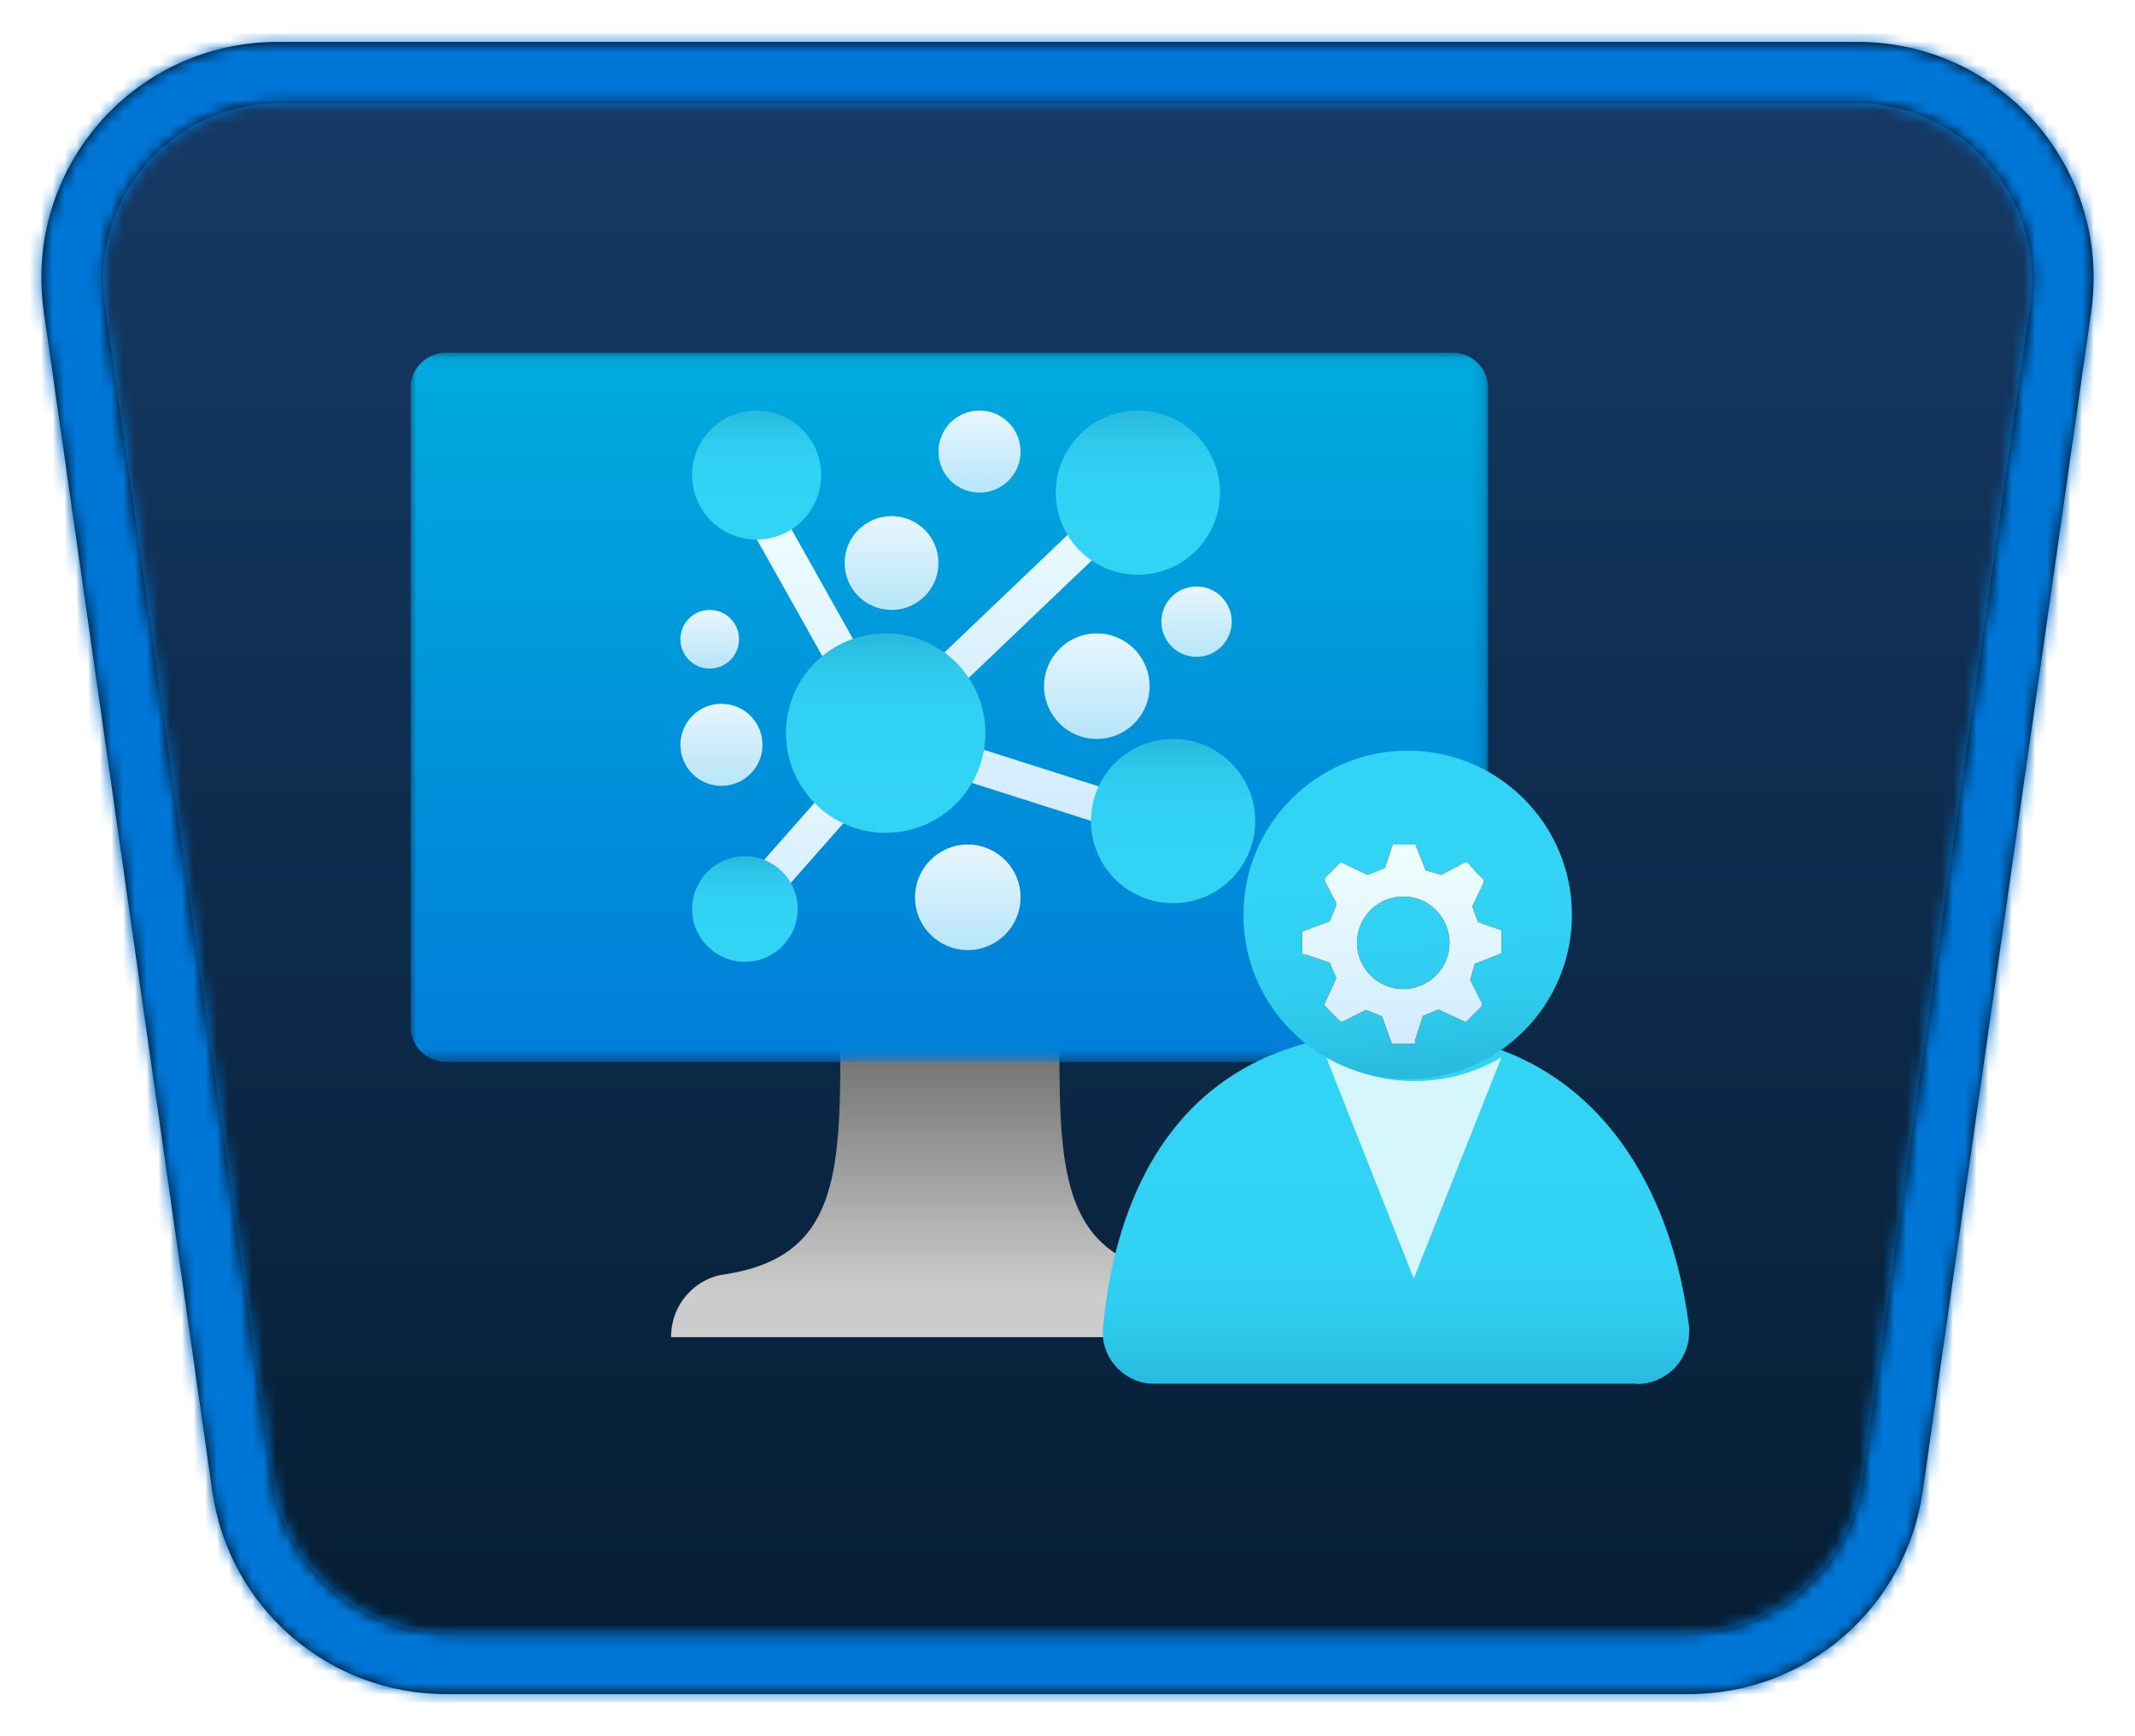 <?xml version="1.0" encoding="UTF-8"?>
<svg width="182px" height="148px" viewBox="0 0 182 148" version="1.1" xmlns="http://www.w3.org/2000/svg" xmlns:xlink="http://www.w3.org/1999/xlink">
    <title>Administrator: Configure and manage virtual networking/administrator-configure-and-manage-virtual-networking</title>
    <defs>
        <path d="M23.06,0 L156.94,0 C167.986,-5.58177493e-15 176.94,8.954 176.94,20 C176.94,20.946 176.873,21.892 176.739,22.828 L162.453,122.828 C161.046,132.681 152.607,140 142.654,140 L37.346,140 C27.393,140 18.954,132.681 17.547,122.828 L3.261,22.828 C1.699,11.894 9.297,1.763 20.232,0.201 C21.169,0.067 22.114,-3.37886697e-15 23.06,0 Z" id="path-1"></path>
        <linearGradient x1="50%" y1="0%" x2="50%" y2="100%" id="linearGradient-3">
            <stop stop-color="#153A66" stop-opacity="0.997" offset="0%"></stop>
            <stop stop-color="#051D32" offset="100%"></stop>
        </linearGradient>
        <path d="M155.351,0.57 C166.464,0.57 175.473,9.58 175.473,20.693 C175.473,21.645 175.406,22.596 175.271,23.539 L160.898,124.153 C159.482,134.066 150.991,141.43 140.977,141.43 L35.023,141.43 C25.009,141.43 16.518,134.066 15.102,124.153 L0.729,23.539 C-0.843,12.537 6.802,2.344 17.804,0.773 C18.746,0.638 19.697,0.57 20.649,0.57 L155.351,0.57 Z M155.169,5.777 L20.831,5.777 C20.119,5.777 19.407,5.828 18.702,5.929 C10.579,7.089 4.902,14.534 5.889,22.641 L5.931,22.957 L20.265,123.3 C21.309,130.604 27.487,136.058 34.831,136.219 L35.166,136.223 L140.834,136.223 C148.213,136.223 154.485,130.878 155.684,123.631 L155.735,123.3 L170.069,22.957 C170.17,22.252 170.22,21.541 170.22,20.829 C170.22,12.621 163.651,5.948 155.484,5.781 L155.169,5.777 Z" id="path-4"></path>
        <filter x="-13.0%" y="-14.3%" width="126.1%" height="128.6%" filterUnits="objectBoundingBox" id="filter-6">
            <feOffset dx="0" dy="2" in="SourceAlpha" result="shadowOffsetOuter1"></feOffset>
            <feGaussianBlur stdDeviation="2" in="shadowOffsetOuter1" result="shadowBlurOuter1"></feGaussianBlur>
            <feColorMatrix values="0 0 0 0 0   0 0 0 0 0   0 0 0 0 0  0 0 0 0.1 0" type="matrix" in="shadowBlurOuter1" result="shadowMatrixOuter1"></feColorMatrix>
            <feMerge>
                <feMergeNode in="shadowMatrixOuter1"></feMergeNode>
                <feMergeNode in="SourceGraphic"></feMergeNode>
            </feMerge>
        </filter>
        <linearGradient x1="50%" y1="100%" x2="50%" y2="0%" id="linearGradient-7">
            <stop stop-color="#CCCCCC" offset="15%"></stop>
            <stop stop-color="#707070" offset="100%"></stop>
        </linearGradient>
        <polygon id="path-8" points="0 0.067 91.854 0.067 91.854 60.531 0 60.531"></polygon>
        <linearGradient x1="50%" y1="5.51438126e-05%" x2="50%" y2="100%" id="linearGradient-10">
            <stop stop-color="#00ABDE" offset="0%"></stop>
            <stop stop-color="#007ED8" offset="100%"></stop>
        </linearGradient>
        <linearGradient x1="50%" y1="0%" x2="50%" y2="100%" id="linearGradient-11">
            <stop stop-color="#E8F6FE" offset="0%"></stop>
            <stop stop-color="#B6E5F9" offset="100%"></stop>
        </linearGradient>
        <linearGradient x1="50%" y1="100%" x2="50%" y2="0%" id="linearGradient-12">
            <stop stop-color="#D2EBFF" offset="0%"></stop>
            <stop stop-color="#F0FFFD" offset="100%"></stop>
        </linearGradient>
        <linearGradient x1="50%" y1="100%" x2="50%" y2="0%" id="linearGradient-13">
            <stop stop-color="#D2EBFF" offset="0%"></stop>
            <stop stop-color="#F0FFFD" offset="100%"></stop>
        </linearGradient>
        <linearGradient x1="50%" y1="100%" x2="50%" y2="0%" id="linearGradient-14">
            <stop stop-color="#D2EBFF" offset="0%"></stop>
            <stop stop-color="#F0FFFD" offset="100%"></stop>
        </linearGradient>
        <linearGradient x1="50%" y1="125.699%" x2="50%" y2="6.868%" id="linearGradient-15">
            <stop stop-color="#198AB3" offset="0%"></stop>
            <stop stop-color="#198AB3" offset="0%"></stop>
            <stop stop-color="#22A5CB" offset="11%"></stop>
            <stop stop-color="#29BADE" offset="23%"></stop>
            <stop stop-color="#2EC9EB" offset="37%"></stop>
            <stop stop-color="#31D1F3" offset="53%"></stop>
            <stop stop-color="#32D4F5" offset="100%"></stop>
        </linearGradient>
        <linearGradient x1="49.977%" y1="17.991%" x2="49.977%" y2="124.588%" id="linearGradient-16">
            <stop stop-color="#32D4F5" offset="0%"></stop>
            <stop stop-color="#31D1F3" offset="47%"></stop>
            <stop stop-color="#2EC9EB" offset="63%"></stop>
            <stop stop-color="#29BADE" offset="77%"></stop>
            <stop stop-color="#22A5CB" offset="89%"></stop>
            <stop stop-color="#198AB3" offset="100%"></stop>
            <stop stop-color="#198AB3" offset="100%"></stop>
        </linearGradient>
        <linearGradient x1="45.606%" y1="-4.394%" x2="56.413%" y2="129.929%" id="linearGradient-17">
            <stop stop-color="#32D4F5" offset="22%"></stop>
            <stop stop-color="#31D1F3" offset="47%"></stop>
            <stop stop-color="#2EC9EB" offset="63%"></stop>
            <stop stop-color="#29BADE" offset="77%"></stop>
            <stop stop-color="#22A5CB" offset="89%"></stop>
            <stop stop-color="#198AB3" offset="100%"></stop>
            <stop stop-color="#198AB3" offset="100%"></stop>
        </linearGradient>
        <filter x="-70.6%" y="-66.7%" width="241.2%" height="233.3%" filterUnits="objectBoundingBox" id="filter-18">
            <feOffset dx="0" dy="2" in="SourceAlpha" result="shadowOffsetOuter1"></feOffset>
            <feGaussianBlur stdDeviation="2" in="shadowOffsetOuter1" result="shadowBlurOuter1"></feGaussianBlur>
            <feColorMatrix values="0 0 0 0 0   0 0 0 0 0   0 0 0 0 0  0 0 0 0.1 0" type="matrix" in="shadowBlurOuter1" result="shadowMatrixOuter1"></feColorMatrix>
            <feMerge>
                <feMergeNode in="shadowMatrixOuter1"></feMergeNode>
                <feMergeNode in="SourceGraphic"></feMergeNode>
            </feMerge>
        </filter>
        <linearGradient x1="50%" y1="100%" x2="50%" y2="0%" id="linearGradient-19">
            <stop stop-color="#D2EBFF" offset="0%"></stop>
            <stop stop-color="#F0FFFD" offset="100%"></stop>
        </linearGradient>
        <path d="M9.659,1 L10.537,3.204 L11.872,3.588 L13.839,2.539 L14.12,2.539 L14.857,3.379 L15.49,4.008 L15.49,4.218 L14.506,6.282 L14.998,7.611 L17,8.311 L17,10.27 L14.717,11.179 L14.331,12.543 L15.314,14.502 L15.314,14.782 L13.944,16.146 L11.626,15.062 L10.291,15.621 L9.624,17.72 L9.624,18 L7.657,18 L6.814,15.656 L5.444,15.097 L3.512,16.076 L3.231,16.076 L1.862,14.677 L2.915,12.403 L2.353,11.074 L0.281,10.374 L0,10.374 L0,8.416 L2.353,7.541 L2.95,6.072 L1.932,4.113 L1.932,3.868 L3.302,2.504 L5.585,3.588 L7.06,2.994 L7.727,1 L9.659,1 Z M8.623,5.435 C6.446,5.435 4.681,7.2 4.681,9.377 C4.681,11.554 6.446,13.319 8.623,13.319 C10.8,13.319 12.565,11.554 12.565,9.377 C12.565,7.2 10.8,5.435 8.623,5.435 Z" id="path-20"></path>
        <filter x="0.0%" y="0.0%" width="100.0%" height="100.0%" filterUnits="objectBoundingBox" id="filter-21">
            <feOffset dx="0" dy="0" in="SourceAlpha" result="shadowOffsetOuter1"></feOffset>
            <feColorMatrix values="0 0 0 0 0   0 0 0 0 0   0 0 0 0 0  0 0 0 0.1 0" type="matrix" in="shadowOffsetOuter1"></feColorMatrix>
        </filter>
    </defs>
    <g id="Badges" stroke="none" stroke-width="1" fill="none" fill-rule="evenodd">
        <g id="Administrator:-Configure-and-manage-virtual-networking" transform="translate(-119, -56)">
            <g id="Administrator:-Configure-and-manage-virtual-networking/administrator-configure-and-manage-virtual-networking" transform="translate(154, 80)">
                <g id="Trophy-Plates/Quadrilateral" transform="translate(6, 0)">
                    <g id="BG" transform="translate(-40, -20)">
                        <mask id="mask-2" fill="white">
                            <use xlink:href="#path-1"></use>
                        </mask>
                        <path stroke="#FFFFFF" stroke-width="4" d="M156.94,-2 L23.06,-2 C22.019,-2 20.979,-1.926 19.949,-1.779 C13.935,-0.92 8.838,2.296 5.46,6.8 C2.082,11.304 0.422,17.097 1.281,23.111 L15.567,123.111 C16.341,128.53 19.049,133.253 22.931,136.62 C26.814,139.987 31.872,142 37.346,142 L142.654,142 C148.128,142 153.186,139.987 157.069,136.62 C160.951,133.253 163.659,128.53 164.433,123.111 L178.719,23.111 C178.866,22.081 178.94,21.041 178.94,20 C178.94,13.925 176.477,8.425 172.496,4.444 C168.515,0.462 163.015,-2 156.94,-2 Z"></path>
                        <g id="Colors/Microsoft-365/BG-Gradient-5" mask="url(#mask-2)" fill="url(#linearGradient-3)">
                            <rect id="Rectangle" x="0" y="0" width="180" height="140"></rect>
                        </g>
                    </g>
                    <g id="Border" transform="translate(-38, -21)">
                        <mask id="mask-5" fill="white">
                            <use xlink:href="#path-4"></use>
                        </mask>
                        <use fill="#000000" fill-rule="nonzero" xlink:href="#path-4"></use>
                        <g id="Colors/Microsoft-365/Border" mask="url(#mask-5)" fill="#0076D7">
                            <g transform="translate(-2.243, -0.116)" id="Microsoft-365/Border">
                                <rect x="0" y="0" width="180.487" height="142.232"></rect>
                            </g>
                        </g>
                    </g>
                </g>
                <g id="Computer" filter="url(#filter-6)" transform="translate(0, 4)">
                    <g id="Group-17">
                        <path d="M65.087,78.624 C55.676,77.119 55.306,70.239 55.306,59.111 L36.641,59.111 C36.641,70.239 36.324,77.119 26.913,78.624 C24.222,78.927 22.191,81.248 22.207,84 L69.793,84 C69.809,81.248 67.778,78.927 65.087,78.624 Z" id="Path" fill="url(#linearGradient-7)" fill-rule="nonzero"></path>
                        <g id="Group-7">
                            <g id="Group-3">
                                <mask id="mask-9" fill="white">
                                    <use xlink:href="#path-8"></use>
                                </mask>
                                <g id="Clip-2"></g>
                                <path d="M88.812,0.067 C90.492,0.067 91.854,1.412 91.854,3.071 L91.854,57.526 C91.854,59.186 90.492,60.531 88.812,60.531 L3.042,60.531 C1.362,60.531 -0,59.186 -0,57.526 L-0,3.071 C-0,1.412 1.362,0.067 3.042,0.067 L88.812,0.067 Z" id="Fill-1" fill="url(#linearGradient-10)" mask="url(#mask-9)"></path>
                            </g>
                        </g>
                    </g>
                </g>
                <g id="Group-4" transform="translate(23, 11)">
                    <circle id="Oval" fill="url(#linearGradient-11)" cx="25.5" cy="3.5" r="3.5"></circle>
                    <circle id="Oval" fill="url(#linearGradient-11)" cx="35.5" cy="23.5" r="4.5"></circle>
                    <circle id="Oval" fill="url(#linearGradient-11)" cx="18" cy="13" r="4"></circle>
                    <circle id="Oval" fill="url(#linearGradient-11)" cx="3.5" cy="28.5" r="3.5"></circle>
                    <circle id="Oval" fill="url(#linearGradient-11)" cx="44" cy="18" r="3"></circle>
                    <circle id="Oval" fill="url(#linearGradient-11)" cx="2.5" cy="19.5" r="2.5"></circle>
                    <circle id="Oval" fill="url(#linearGradient-11)" cx="24.5" cy="41.5" r="4.5"></circle>
                    <line x1="18" y1="27" x2="40" y2="6" id="Path-128" stroke="url(#linearGradient-12)" stroke-width="3"></line>
                    <line x1="5" y1="43" x2="20" y2="26" id="Path-128" stroke="url(#linearGradient-13)" stroke-width="3"></line>
                    <polyline id="Path-129" stroke="url(#linearGradient-14)" stroke-width="3" points="6 7 17.724 27.901 40 35"></polyline>
                    <circle id="Oval" fill="url(#linearGradient-15)" transform="translate(17.5, 27.5) rotate(-180) translate(-17.5, -27.5) " cx="17.5" cy="27.5" r="8.5"></circle>
                    <circle id="Oval" fill="url(#linearGradient-15)" transform="translate(39, 7) rotate(-180) translate(-39, -7) " cx="39" cy="7" r="7"></circle>
                    <circle id="Oval" fill="url(#linearGradient-15)" transform="translate(42, 35) rotate(-180) translate(-42, -35) " cx="42" cy="35" r="7"></circle>
                    <circle id="Oval" fill="url(#linearGradient-15)" transform="translate(6.5, 5.5) rotate(-180) translate(-6.5, -5.5) " cx="6.5" cy="5.5" r="5.5"></circle>
                    <circle id="Oval" fill="url(#linearGradient-15)" transform="translate(5.5, 42.5) rotate(-180) translate(-5.5, -42.5) " cx="5.5" cy="42.5" r="4.5"></circle>
                </g>
                <g id="Person" transform="translate(59, 40)" fill-rule="nonzero">
                    <path d="M45.52,54 C47.974,54 49.968,52.044 49.987,49.62 C50.004,49.445 50.004,49.269 49.987,49.093 C48.22,35.262 40.254,24 25.022,24 C9.79,24 1.557,33.55 0.024,49.126 C-0.229,51.544 1.545,53.708 3.99,53.967 L45.52,53.967 L45.52,54 Z" id="Path" fill="url(#linearGradient-16)"></path>
                    <path d="M26.584,28.161 C23.89,28.178 21.252,27.426 19,26 L26.517,45 L34,26.129 C31.775,27.467 29.204,28.171 26.584,28.161 Z" id="Path" fill="#FFFFFF" opacity="0.8"></path>
                    <circle id="Oval" fill="url(#linearGradient-17)" cx="26" cy="14" r="14"></circle>
                </g>
                <g id="Group-4" filter="url(#filter-18)" transform="translate(76, 45)" fill-rule="nonzero">
                    <g id="Combined-Shape">
                        <use fill="black" fill-opacity="1" filter="url(#filter-21)" xlink:href="#path-20"></use>
                        <use fill="url(#linearGradient-19)" xlink:href="#path-20"></use>
                    </g>
                </g>
            </g>
        </g>
    </g>
</svg>